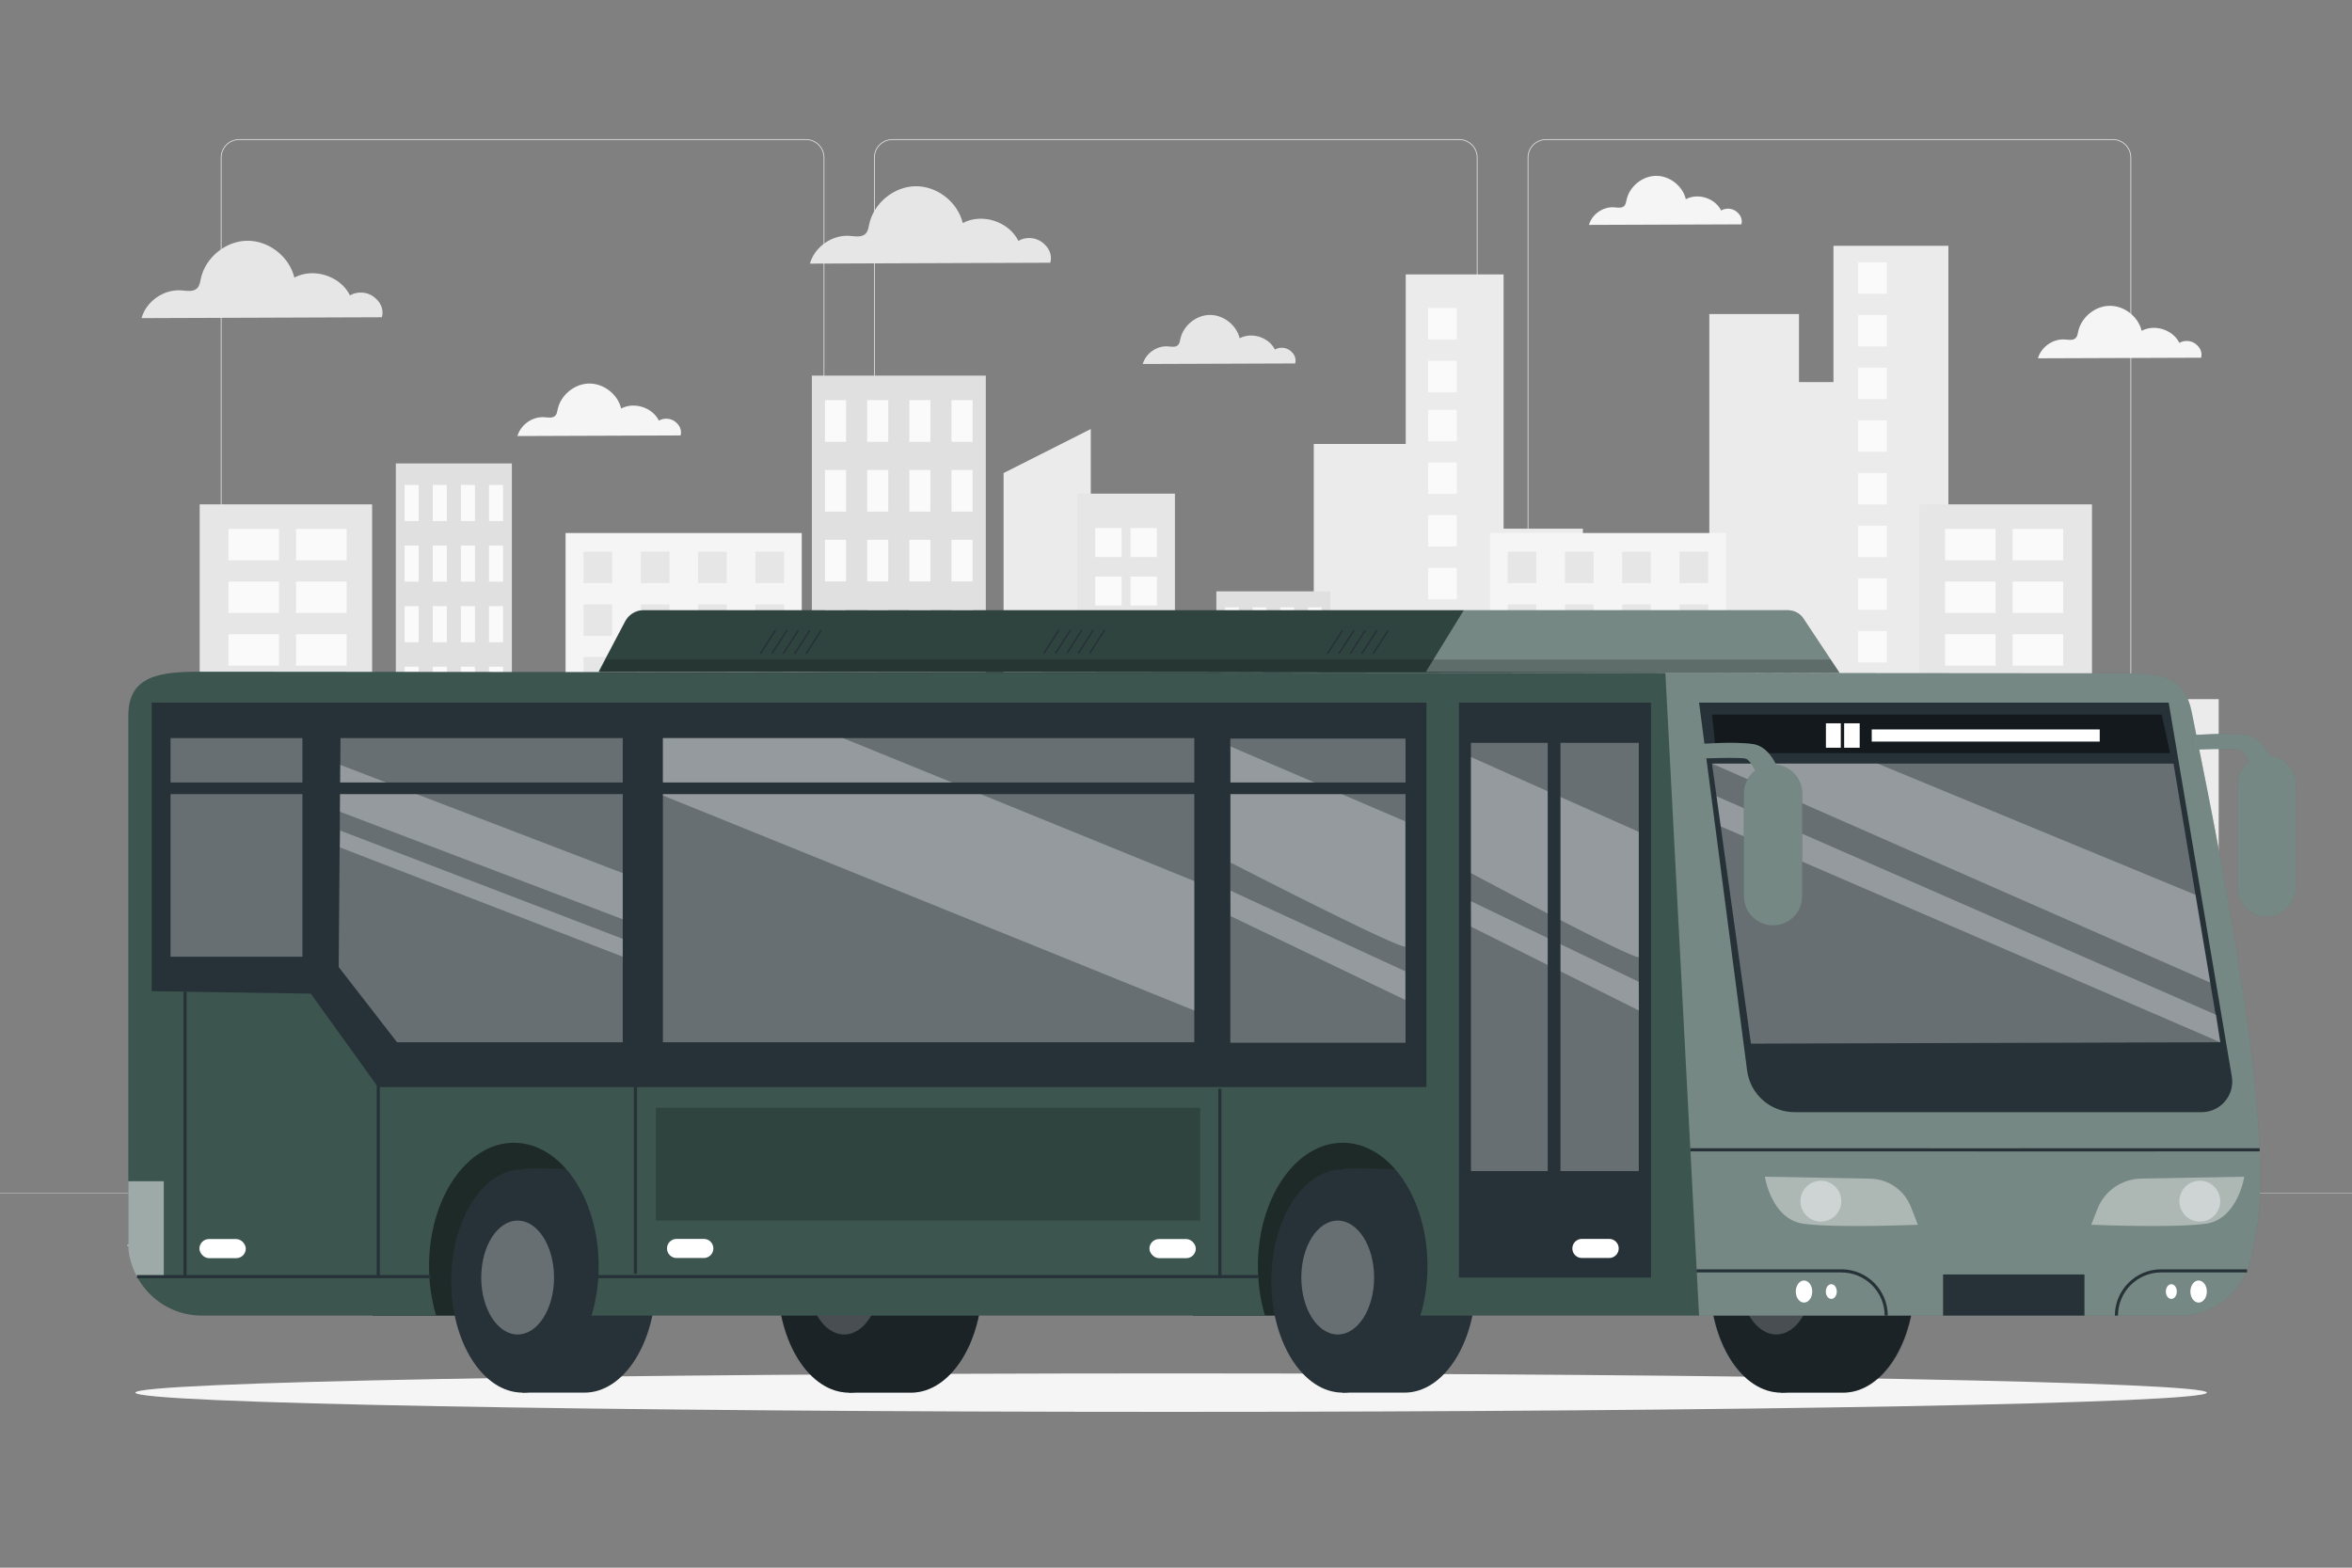 <svg xmlns="http://www.w3.org/2000/svg" viewBox="0 0 750 500"><rect x="0" y="0" width="750" height="500" fill="#808080" stroke="none"/><g id="freepik--background-complete--inject-12"><g><g><g><g><path d="M673.734,319.386h-180.746c-3.232,0-5.862-2.63-5.862-5.862V50.25c0-3.232,2.63-5.862,5.862-5.862h180.746c3.232,0,5.862,2.629,5.862,5.862V313.524c0,3.232-2.63,5.862-5.862,5.862ZM492.988,44.638c-3.095,0-5.612,2.518-5.612,5.612V313.524c0,3.095,2.518,5.612,5.612,5.612h180.746c3.095,0,5.612-2.518,5.612-5.612V50.25c0-3.094-2.518-5.612-5.612-5.612h-180.746Z" style="fill:#e0e0e0;"></path><path d="M465.306,319.386h-180.747c-3.232,0-5.862-2.63-5.862-5.862V50.25c0-3.232,2.629-5.862,5.862-5.862h180.747c3.232,0,5.862,2.629,5.862,5.862V313.524c0,3.232-2.63,5.862-5.862,5.862ZM284.56,44.638c-3.094,0-5.612,2.518-5.612,5.612V313.524c0,3.095,2.518,5.612,5.612,5.612h180.747c3.095,0,5.612-2.518,5.612-5.612V50.25c0-3.094-2.518-5.612-5.612-5.612h-180.747Z" style="fill:#e0e0e0;"></path></g><path d="M257.012,319.386H76.266c-3.232,0-5.862-2.63-5.862-5.862V50.25c0-3.232,2.629-5.862,5.862-5.862h180.746c3.232,0,5.862,2.629,5.862,5.862V313.524c0,3.232-2.63,5.862-5.862,5.862ZM76.266,44.638c-3.094,0-5.612,2.518-5.612,5.612V313.524c0,3.095,2.518,5.612,5.612,5.612h180.746c3.095,0,5.612-2.518,5.612-5.612V50.25c0-3.094-2.518-5.612-5.612-5.612H76.266Z" style="fill:#e0e0e0;"></path></g><rect y="380.455" width="750" height=".12" style="fill:#e0e0e0;"></rect></g><g><rect x="653.626" y="409.831" width="55.729" height=".421" style="fill:#ebebeb;"></rect><rect x="495.044" y="414.397" width="14.627" height=".421" style="fill:#ebebeb;"></rect><rect x="40.645" y="397.034" width="72.674" height=".421" style="fill:#ebebeb;"></rect><rect x="128.299" y="397.034" width="10.655" height=".421" style="fill:#ebebeb;"></rect><rect x="173.586" y="404.138" width="157.613" height=".421" style="fill:#ebebeb;"></rect></g></g><path d="M332.311,77.262c-2.14-1.617-5.261-1.8-7.575-.444-3.071-6.207-11.63-8.946-17.734-5.676-1.593-6.688-8.182-11.829-15.056-11.746-6.875,.083-13.338,5.38-14.769,12.105-.228,1.069-.378,2.239-1.142,3.02-1.242,1.268-3.315,.843-5.084,.705-5.567-.434-11.169,3.474-12.684,8.85l76.669-.279c.671-2.596-.484-4.917-2.624-6.534Z" style="fill:#e6e6e6;"></path><path d="M411.347,111.774c-1.357-1.025-3.336-1.141-4.803-.282-1.948-3.935-7.375-5.672-11.245-3.599-1.01-4.241-5.188-7.5-9.547-7.448-4.359,.052-8.458,3.412-9.365,7.676-.144,.677-.24,1.42-.724,1.915-.787,.804-2.102,.534-3.224,.447-3.53-.275-7.082,2.203-8.042,5.611l48.615-.177c.426-1.646-.307-3.118-1.664-4.143Z" style="fill:#e6e6e6;"></path><path d="M553.632,67.415c-1.357-1.025-3.336-1.141-4.803-.282-1.948-3.936-7.375-5.672-11.245-3.599-1.01-4.241-5.188-7.5-9.547-7.448-4.359,.052-8.458,3.412-9.365,7.676-.144,.677-.24,1.42-.724,1.915-.787,.804-2.102,.534-3.224,.447-3.53-.275-7.082,2.203-8.042,5.611l48.615-.177c.426-1.646-.307-3.118-1.664-4.143Z" style="fill:#f5f5f5;"></path><path d="M119.174,94.65c-2.14-1.617-5.261-1.8-7.575-.444-3.071-6.207-11.63-8.946-17.734-5.676-1.592-6.688-8.182-11.829-15.056-11.746-6.875,.083-13.338,5.38-14.77,12.105-.227,1.069-.378,2.239-1.142,3.02-1.242,1.268-3.315,.843-5.084,.705-5.567-.434-11.169,3.474-12.684,8.85l76.669-.279c.671-2.596-.484-4.917-2.624-6.534Z" style="fill:#e6e6e6;"></path><path d="M215.249,134.449c-1.452-1.097-3.57-1.221-5.141-.301-2.084-4.212-7.892-6.071-12.034-3.851-1.081-4.538-5.552-8.027-10.217-7.971-4.665,.056-9.051,3.651-10.022,8.214-.154,.725-.257,1.52-.775,2.049-.843,.861-2.249,.572-3.45,.478-3.778-.295-7.58,2.358-8.607,6.005l52.028-.189c.456-1.762-.329-3.337-1.78-4.434Z" style="fill:#f5f5f5;"></path><path d="M163.123,222.363c-1.452-1.097-3.57-1.221-5.141-.301-2.084-4.212-7.892-6.071-12.035-3.852-1.081-4.538-5.552-8.027-10.217-7.971-4.665,.056-9.051,3.651-10.023,8.214-.154,.725-.257,1.52-.775,2.049-.843,.861-2.249,.572-3.45,.478-3.778-.295-7.579,2.358-8.607,6.005l52.028-.189c.456-1.762-.329-3.337-1.78-4.434Z" style="fill:#f5f5f5;"></path><path d="M700.101,109.659c-1.452-1.097-3.57-1.221-5.141-.301-2.084-4.212-7.892-6.071-12.034-3.852-1.081-4.538-5.552-8.027-10.217-7.971-4.665,.056-9.051,3.651-10.022,8.214-.154,.725-.257,1.52-.775,2.049-.843,.861-2.249,.572-3.45,.478-3.778-.295-7.579,2.358-8.607,6.005l52.028-.189c.456-1.762-.329-3.337-1.78-4.434Z" style="fill:#f5f5f5;"></path><g id="freepik--freepik--background-complete--inject-481--inject-12"><polygon points="667.089 222.982 666.246 178.765 640.359 178.765 640.359 188.849 621.3 188.849 621.3 78.394 584.652 78.394 584.652 121.868 573.657 121.868 573.657 100.159 545.062 100.159 545.062 206.032 504.741 206.032 504.741 168.626 479.46 168.626 479.46 87.524 448.258 87.524 448.258 141.592 418.933 141.592 418.933 258.07 396.212 258.07 396.212 201.35 372.75 201.35 372.75 164.854 347.828 164.854 347.828 136.833 320.021 150.877 320.021 225.844 290.696 225.844 290.696 210.38 251.522 210.38 251.522 319.037 707.49 319.248 707.49 222.982 667.089 222.982" style="fill:#ebebeb;"></polygon><path d="M374.662,319.095V157.433h-31.156v161.815c9.86-.233,31.156-.153,31.156-.153Z" style="fill:#e6e6e6;"></path><path d="M346.287,319.248v-88.911h-64.119v88.715l64.119,.197Z" style="fill:#fafafa;"></path><path d="M424.193,319.117V188.593h-36.323v130.507l36.323,.017Z" style="fill:#e0e0e0;"></path><rect x="390.628" y="193.707" width="4.403" height="8.697" style="fill:#fafafa;"></rect><rect x="399.433" y="193.707" width="4.403" height="8.697" style="fill:#fafafa;"></rect><rect x="408.239" y="193.707" width="4.403" height="8.697" style="fill:#fafafa;"></rect><rect x="417.045" y="193.707" width="4.403" height="8.697" style="fill:#fafafa;"></rect><rect x="390.628" y="208.295" width="4.403" height="8.697" style="fill:#fafafa;"></rect><rect x="399.433" y="208.295" width="4.403" height="8.697" style="fill:#fafafa;"></rect><rect x="408.239" y="208.295" width="4.403" height="8.697" style="fill:#fafafa;"></rect><rect x="417.045" y="208.295" width="4.403" height="8.697" style="fill:#fafafa;"></rect><rect x="390.628" y="222.871" width="4.403" height="8.697" style="fill:#fafafa;"></rect><rect x="399.433" y="222.871" width="4.403" height="8.697" style="fill:#fafafa;"></rect><rect x="408.239" y="222.871" width="4.403" height="8.697" style="fill:#fafafa;"></rect><rect x="417.045" y="222.871" width="4.403" height="8.697" style="fill:#fafafa;"></rect><rect x="390.628" y="237.447" width="4.403" height="8.697" style="fill:#fafafa;"></rect><rect x="399.433" y="237.447" width="4.403" height="8.697" style="fill:#fafafa;"></rect><rect x="408.239" y="237.447" width="4.403" height="8.697" style="fill:#fafafa;"></rect><rect x="417.045" y="237.447" width="4.403" height="8.697" style="fill:#fafafa;"></rect><rect x="390.628" y="252.024" width="4.403" height="8.697" style="fill:#fafafa;"></rect><rect x="399.433" y="252.024" width="4.403" height="8.697" style="fill:#fafafa;"></rect><rect x="408.239" y="252.024" width="4.403" height="8.697" style="fill:#fafafa;"></rect><rect x="417.045" y="252.024" width="4.403" height="8.697" style="fill:#fafafa;"></rect><rect x="390.628" y="266.6" width="4.403" height="8.697" style="fill:#fafafa;"></rect><rect x="399.433" y="266.6" width="4.403" height="8.697" style="fill:#fafafa;"></rect><rect x="408.239" y="266.6" width="4.403" height="8.697" style="fill:#fafafa;"></rect><rect x="417.045" y="266.6" width="4.403" height="8.697" style="fill:#fafafa;"></rect><rect x="390.628" y="281.177" width="4.403" height="8.697" style="fill:#fafafa;"></rect><rect x="399.433" y="281.177" width="4.403" height="8.697" style="fill:#fafafa;"></rect><rect x="408.239" y="281.177" width="4.403" height="8.697" style="fill:#fafafa;"></rect><rect x="417.045" y="281.177" width="4.403" height="8.697" style="fill:#fafafa;"></rect><rect x="390.628" y="295.764" width="4.403" height="8.697" style="fill:#fafafa;"></rect><rect x="399.433" y="295.764" width="4.403" height="8.697" style="fill:#fafafa;"></rect><rect x="408.239" y="295.764" width="4.403" height="8.697" style="fill:#fafafa;"></rect><rect x="417.045" y="295.764" width="4.403" height="8.697" style="fill:#fafafa;"></rect><path d="M550.415,319.175V170.001h-75.311v149.225s74.734,.022,75.311-.051Z" style="fill:#f5f5f5;"></path><rect x="480.758" y="175.947" width="9.13" height="10.017" style="fill:#e6e6e6;"></rect><rect x="499.029" y="175.947" width="9.13" height="10.017" style="fill:#e6e6e6;"></rect><rect x="517.289" y="175.947" width="9.13" height="10.017" style="fill:#e6e6e6;"></rect><rect x="535.561" y="175.947" width="9.13" height="10.017" style="fill:#e6e6e6;"></rect><rect x="480.758" y="192.753" width="9.13" height="10.017" style="fill:#e6e6e6;"></rect><rect x="499.029" y="192.753" width="9.13" height="10.017" style="fill:#e6e6e6;"></rect><rect x="517.289" y="192.753" width="9.13" height="10.017" style="fill:#e6e6e6;"></rect><rect x="535.561" y="192.753" width="9.13" height="10.017" style="fill:#e6e6e6;"></rect><rect x="480.758" y="209.548" width="9.13" height="10.017" style="fill:#e6e6e6;"></rect><rect x="499.029" y="209.548" width="9.13" height="10.017" style="fill:#e6e6e6;"></rect><rect x="517.289" y="209.548" width="9.13" height="10.017" style="fill:#e6e6e6;"></rect><rect x="535.561" y="209.548" width="9.13" height="10.017" style="fill:#e6e6e6;"></rect><rect x="480.758" y="226.343" width="9.13" height="10.017" style="fill:#e6e6e6;"></rect><rect x="499.029" y="226.343" width="9.13" height="10.017" style="fill:#e6e6e6;"></rect><rect x="517.289" y="226.343" width="9.13" height="10.017" style="fill:#e6e6e6;"></rect><rect x="535.561" y="226.343" width="9.13" height="10.017" style="fill:#e6e6e6;"></rect><rect x="480.758" y="243.149" width="9.13" height="10.017" style="fill:#e6e6e6;"></rect><rect x="499.029" y="243.149" width="9.13" height="10.017" style="fill:#e6e6e6;"></rect><rect x="517.289" y="243.149" width="9.13" height="10.017" style="fill:#e6e6e6;"></rect><rect x="535.561" y="243.149" width="9.13" height="10.017" style="fill:#e6e6e6;"></rect><rect x="480.758" y="259.944" width="9.13" height="10.017" style="fill:#e6e6e6;"></rect><rect x="499.029" y="259.944" width="9.13" height="10.017" style="fill:#e6e6e6;"></rect><rect x="517.289" y="259.944" width="9.13" height="10.017" style="fill:#e6e6e6;"></rect><rect x="535.561" y="259.944" width="9.13" height="10.017" style="fill:#e6e6e6;"></rect><rect x="480.758" y="276.75" width="9.13" height="10.017" style="fill:#e6e6e6;"></rect><rect x="499.029" y="276.75" width="9.13" height="10.017" style="fill:#e6e6e6;"></rect><rect x="517.289" y="276.75" width="9.13" height="10.017" style="fill:#e6e6e6;"></rect><rect x="535.561" y="276.75" width="9.13" height="10.017" style="fill:#e6e6e6;"></rect><rect x="480.758" y="293.545" width="9.13" height="10.017" style="fill:#e6e6e6;"></rect><rect x="499.029" y="293.545" width="9.13" height="10.017" style="fill:#e6e6e6;"></rect><rect x="517.289" y="293.545" width="9.13" height="10.017" style="fill:#e6e6e6;"></rect><rect x="535.561" y="293.545" width="9.13" height="10.017" style="fill:#e6e6e6;"></rect><rect x="349.251" y="168.421" width="8.413" height="9.231" style="fill:#fafafa;"></rect><rect x="349.251" y="183.897" width="8.413" height="9.231" style="fill:#fafafa;"></rect><rect x="349.251" y="199.384" width="8.413" height="9.231" style="fill:#fafafa;"></rect><rect x="349.251" y="214.861" width="8.413" height="9.231" style="fill:#fafafa;"></rect><rect x="349.251" y="230.337" width="8.413" height="9.231" style="fill:#fafafa;"></rect><rect x="349.251" y="245.824" width="8.413" height="9.231" style="fill:#fafafa;"></rect><rect x="349.251" y="261.301" width="8.413" height="9.231" style="fill:#fafafa;"></rect><rect x="349.251" y="276.788" width="8.413" height="9.231" style="fill:#fafafa;"></rect><rect x="360.504" y="168.421" width="8.414" height="9.231" style="fill:#fafafa;"></rect><rect x="360.504" y="183.897" width="8.414" height="9.231" style="fill:#fafafa;"></rect><rect x="360.504" y="199.384" width="8.414" height="9.231" style="fill:#fafafa;"></rect><rect x="360.504" y="214.861" width="8.414" height="9.231" style="fill:#fafafa;"></rect><rect x="360.504" y="230.337" width="8.414" height="9.231" style="fill:#fafafa;"></rect><rect x="360.504" y="245.824" width="8.414" height="9.231" style="fill:#fafafa;"></rect><rect x="360.504" y="261.301" width="8.414" height="9.231" style="fill:#fafafa;"></rect><rect x="360.504" y="276.788" width="8.414" height="9.231" style="fill:#fafafa;"></rect><rect x="455.395" y="98.253" width="9.13" height="10.017" style="fill:#fafafa;"></rect><rect x="455.395" y="115.048" width="9.13" height="10.017" style="fill:#fafafa;"></rect><rect x="455.395" y="130.698" width="9.13" height="10.017" style="fill:#fafafa;"></rect><rect x="455.395" y="147.493" width="9.13" height="10.017" style="fill:#fafafa;"></rect><rect x="455.395" y="164.288" width="9.13" height="10.017" style="fill:#fafafa;"></rect><rect x="455.395" y="181.094" width="9.13" height="10.017" style="fill:#fafafa;"></rect><rect x="455.395" y="197.889" width="9.13" height="10.017" style="fill:#fafafa;"></rect><rect x="455.395" y="214.696" width="9.13" height="10.017" style="fill:#fafafa;"></rect><rect x="592.542" y="83.686" width="9.13" height="10.017" style="fill:#fafafa;"></rect><rect x="592.542" y="100.481" width="9.13" height="10.017" style="fill:#fafafa;"></rect><rect x="592.542" y="117.287" width="9.13" height="10.017" style="fill:#fafafa;"></rect><rect x="592.542" y="134.082" width="9.13" height="10.017" style="fill:#fafafa;"></rect><rect x="592.542" y="150.888" width="9.13" height="10.017" style="fill:#fafafa;"></rect><rect x="592.542" y="167.683" width="9.13" height="10.017" style="fill:#fafafa;"></rect><rect x="592.542" y="184.489" width="9.13" height="10.017" style="fill:#fafafa;"></rect><rect x="592.542" y="201.284" width="9.13" height="10.017" style="fill:#fafafa;"></rect><rect x="612.1" y="160.861" width="54.989" height="158.387" style="fill:#e6e6e6;"></rect><rect x="620.234" y="168.67" width="16.117" height="10.017" style="fill:#fafafa;"></rect><rect x="620.234" y="185.476" width="16.117" height="10.017" style="fill:#fafafa;"></rect><rect x="620.234" y="202.271" width="16.117" height="10.017" style="fill:#fafafa;"></rect><rect x="620.234" y="219.077" width="16.117" height="10.017" style="fill:#fafafa;"></rect><rect x="620.234" y="235.872" width="16.117" height="10.017" style="fill:#fafafa;"></rect><rect x="620.234" y="252.667" width="16.117" height="10.017" style="fill:#fafafa;"></rect><rect x="620.234" y="269.473" width="16.117" height="10.017" style="fill:#fafafa;"></rect><rect x="620.234" y="286.268" width="16.117" height="10.017" style="fill:#fafafa;"></rect><rect x="641.796" y="168.67" width="16.117" height="10.017" style="fill:#fafafa;"></rect><rect x="641.796" y="185.476" width="16.117" height="10.017" style="fill:#fafafa;"></rect><rect x="641.796" y="202.271" width="16.117" height="10.017" style="fill:#fafafa;"></rect><rect x="641.796" y="219.077" width="16.117" height="10.017" style="fill:#fafafa;"></rect><rect x="641.796" y="235.872" width="16.117" height="10.017" style="fill:#fafafa;"></rect><rect x="641.796" y="252.667" width="16.117" height="10.017" style="fill:#fafafa;"></rect><rect x="641.796" y="269.473" width="16.117" height="10.017" style="fill:#fafafa;"></rect><rect x="641.796" y="286.268" width="16.117" height="10.017" style="fill:#fafafa;"></rect><path d="M582.115,319.19v-109.642h-23.984v109.631l23.984,.011Z" style="fill:#e0e0e0;"></path><rect x="559.95" y="213.986" width="2.908" height="7.466" style="fill:#fafafa;"></rect><rect x="565.766" y="213.986" width="2.908" height="7.466" style="fill:#fafafa;"></rect><rect x="571.571" y="213.986" width="2.908" height="7.466" style="fill:#fafafa;"></rect><rect x="577.388" y="213.986" width="2.908" height="7.466" style="fill:#fafafa;"></rect><rect x="559.95" y="226.51" width="2.908" height="7.466" style="fill:#fafafa;"></rect><rect x="565.766" y="226.51" width="2.908" height="7.466" style="fill:#fafafa;"></rect><rect x="571.571" y="226.51" width="2.908" height="7.466" style="fill:#fafafa;"></rect><rect x="577.388" y="226.51" width="2.908" height="7.466" style="fill:#fafafa;"></rect><rect x="559.95" y="239.034" width="2.908" height="7.466" style="fill:#fafafa;"></rect><rect x="565.766" y="239.034" width="2.908" height="7.466" style="fill:#fafafa;"></rect><rect x="571.571" y="239.034" width="2.908" height="7.466" style="fill:#fafafa;"></rect><rect x="577.388" y="239.034" width="2.908" height="7.466" style="fill:#fafafa;"></rect><rect x="559.95" y="251.558" width="2.908" height="7.466" style="fill:#fafafa;"></rect><rect x="565.766" y="251.558" width="2.908" height="7.466" style="fill:#fafafa;"></rect><rect x="571.571" y="251.558" width="2.908" height="7.466" style="fill:#fafafa;"></rect><rect x="577.388" y="251.558" width="2.908" height="7.466" style="fill:#fafafa;"></rect><rect x="559.95" y="264.093" width="2.908" height="7.466" style="fill:#fafafa;"></rect><rect x="565.766" y="264.093" width="2.908" height="7.466" style="fill:#fafafa;"></rect><rect x="571.571" y="264.093" width="2.908" height="7.466" style="fill:#fafafa;"></rect><rect x="577.388" y="264.093" width="2.908" height="7.466" style="fill:#fafafa;"></rect><rect x="559.95" y="276.617" width="2.908" height="7.466" style="fill:#fafafa;"></rect><rect x="565.766" y="276.617" width="2.908" height="7.466" style="fill:#fafafa;"></rect><rect x="571.571" y="276.617" width="2.908" height="7.466" style="fill:#fafafa;"></rect><rect x="577.388" y="276.617" width="2.908" height="7.466" style="fill:#fafafa;"></rect><rect x="559.95" y="289.142" width="2.908" height="7.466" style="fill:#fafafa;"></rect><rect x="565.766" y="289.142" width="2.908" height="7.466" style="fill:#fafafa;"></rect><rect x="571.571" y="289.142" width="2.908" height="7.466" style="fill:#fafafa;"></rect><rect x="577.388" y="289.142" width="2.908" height="7.466" style="fill:#fafafa;"></rect><rect x="559.95" y="301.665" width="2.908" height="7.466" style="fill:#fafafa;"></rect><rect x="565.766" y="301.665" width="2.908" height="7.466" style="fill:#fafafa;"></rect><rect x="571.571" y="301.665" width="2.908" height="7.466" style="fill:#fafafa;"></rect><rect x="577.388" y="301.665" width="2.908" height="7.466" style="fill:#fafafa;"></rect><rect x="287.023" y="234.053" width="7.774" height="6.268" style="fill:#e6e6e6;"></rect><rect x="302.572" y="234.053" width="7.774" height="6.268" style="fill:#e6e6e6;"></rect><rect x="318.109" y="234.053" width="7.774" height="6.268" style="fill:#e6e6e6;"></rect><rect x="333.658" y="234.053" width="7.774" height="6.268" style="fill:#e6e6e6;"></rect><rect x="287.023" y="244.558" width="7.774" height="6.268" style="fill:#e6e6e6;"></rect><rect x="302.572" y="244.558" width="7.774" height="6.268" style="fill:#e6e6e6;"></rect><rect x="318.109" y="244.558" width="7.774" height="6.268" style="fill:#e6e6e6;"></rect><rect x="333.658" y="244.558" width="7.774" height="6.268" style="fill:#e6e6e6;"></rect><rect x="287.023" y="255.063" width="7.774" height="6.268" style="fill:#e6e6e6;"></rect><rect x="302.572" y="255.063" width="7.774" height="6.268" style="fill:#e6e6e6;"></rect><rect x="318.109" y="255.063" width="7.774" height="6.268" style="fill:#e6e6e6;"></rect><rect x="333.658" y="255.063" width="7.774" height="6.268" style="fill:#e6e6e6;"></rect><rect x="287.023" y="265.568" width="7.774" height="6.268" style="fill:#e6e6e6;"></rect><rect x="302.572" y="265.568" width="7.774" height="6.268" style="fill:#e6e6e6;"></rect><rect x="318.109" y="265.568" width="7.774" height="6.268" style="fill:#e6e6e6;"></rect><rect x="333.658" y="265.568" width="7.774" height="6.268" style="fill:#e6e6e6;"></rect><rect x="287.023" y="276.063" width="7.774" height="6.268" style="fill:#e6e6e6;"></rect><rect x="302.572" y="276.063" width="7.774" height="6.268" style="fill:#e6e6e6;"></rect><rect x="318.109" y="276.063" width="7.774" height="6.268" style="fill:#e6e6e6;"></rect><rect x="333.658" y="276.063" width="7.774" height="6.268" style="fill:#e6e6e6;"></rect><rect x="287.023" y="286.568" width="7.774" height="6.268" style="fill:#e6e6e6;"></rect><rect x="302.572" y="286.568" width="7.774" height="6.268" style="fill:#e6e6e6;"></rect><rect x="318.109" y="286.568" width="7.774" height="6.268" style="fill:#e6e6e6;"></rect><rect x="333.658" y="286.568" width="7.774" height="6.268" style="fill:#e6e6e6;"></rect><rect x="287.023" y="297.073" width="7.774" height="6.268" style="fill:#e6e6e6;"></rect><rect x="302.572" y="297.073" width="7.774" height="6.268" style="fill:#e6e6e6;"></rect><rect x="318.109" y="297.073" width="7.774" height="6.268" style="fill:#e6e6e6;"></rect><rect x="333.658" y="297.073" width="7.774" height="6.268" style="fill:#e6e6e6;"></rect></g><g id="freepik--freepik--background-complete--inject-481-2--inject-12"><g><path d="M258.882,319.146V119.807h55.474v199.313l-55.474,.026Z" style="fill:#e0e0e0;"></path><rect x="303.42" y="127.617" width="6.724" height="13.282" style="fill:#fafafa;"></rect><rect x="289.971" y="127.617" width="6.724" height="13.282" style="fill:#fafafa;"></rect><rect x="276.523" y="127.617" width="6.724" height="13.282" style="fill:#fafafa;"></rect><rect x="263.075" y="127.617" width="6.724" height="13.282" style="fill:#fafafa;"></rect><rect x="303.42" y="149.895" width="6.724" height="13.282" style="fill:#fafafa;"></rect><rect x="289.971" y="149.895" width="6.724" height="13.282" style="fill:#fafafa;"></rect><rect x="276.523" y="149.895" width="6.724" height="13.282" style="fill:#fafafa;"></rect><rect x="263.075" y="149.895" width="6.724" height="13.282" style="fill:#fafafa;"></rect><rect x="303.42" y="172.157" width="6.724" height="13.282" style="fill:#fafafa;"></rect><rect x="289.971" y="172.157" width="6.724" height="13.282" style="fill:#fafafa;"></rect><rect x="276.523" y="172.157" width="6.724" height="13.282" style="fill:#fafafa;"></rect><rect x="263.075" y="172.157" width="6.724" height="13.282" style="fill:#fafafa;"></rect><rect x="303.42" y="194.418" width="6.724" height="13.282" style="fill:#fafafa;"></rect><rect x="289.971" y="194.418" width="6.724" height="13.282" style="fill:#fafafa;"></rect><rect x="276.523" y="194.418" width="6.724" height="13.282" style="fill:#fafafa;"></rect><rect x="263.075" y="194.418" width="6.724" height="13.282" style="fill:#fafafa;"></rect><rect x="303.42" y="216.679" width="6.724" height="13.282" style="fill:#fafafa;"></rect><rect x="289.971" y="216.679" width="6.724" height="13.282" style="fill:#fafafa;"></rect><rect x="276.523" y="216.679" width="6.724" height="13.282" style="fill:#fafafa;"></rect><rect x="263.075" y="216.679" width="6.724" height="13.282" style="fill:#fafafa;"></rect><rect x="303.42" y="238.94" width="6.724" height="13.282" style="fill:#fafafa;"></rect><rect x="289.971" y="238.94" width="6.724" height="13.282" style="fill:#fafafa;"></rect><rect x="276.523" y="238.94" width="6.724" height="13.282" style="fill:#fafafa;"></rect><rect x="263.075" y="238.94" width="6.724" height="13.282" style="fill:#fafafa;"></rect><rect x="303.42" y="261.202" width="6.724" height="13.282" style="fill:#fafafa;"></rect><rect x="289.971" y="261.202" width="6.724" height="13.282" style="fill:#fafafa;"></rect><rect x="276.523" y="261.202" width="6.724" height="13.282" style="fill:#fafafa;"></rect><rect x="263.075" y="261.202" width="6.724" height="13.282" style="fill:#fafafa;"></rect><rect x="303.42" y="283.48" width="6.724" height="13.282" style="fill:#fafafa;"></rect><rect x="289.971" y="283.48" width="6.724" height="13.282" style="fill:#fafafa;"></rect><rect x="276.523" y="283.48" width="6.724" height="13.282" style="fill:#fafafa;"></rect><rect x="263.075" y="283.48" width="6.724" height="13.282" style="fill:#fafafa;"></rect></g><g><path d="M180.35,319.175V170.001h75.311v149.225s-74.734,.022-75.311-.051Z" style="fill:#f5f5f5;"></path><rect x="240.877" y="175.947" width="9.13" height="10.017" style="fill:#e6e6e6;"></rect><rect x="222.605" y="175.947" width="9.13" height="10.017" style="fill:#e6e6e6;"></rect><rect x="204.345" y="175.947" width="9.13" height="10.017" style="fill:#e6e6e6;"></rect><rect x="186.073" y="175.947" width="9.13" height="10.017" style="fill:#e6e6e6;"></rect><rect x="240.877" y="192.753" width="9.13" height="10.017" style="fill:#e6e6e6;"></rect><rect x="222.605" y="192.753" width="9.13" height="10.017" style="fill:#e6e6e6;"></rect><rect x="204.345" y="192.753" width="9.13" height="10.017" style="fill:#e6e6e6;"></rect><rect x="186.073" y="192.753" width="9.13" height="10.017" style="fill:#e6e6e6;"></rect><rect x="240.877" y="209.548" width="9.13" height="10.017" style="fill:#e6e6e6;"></rect><rect x="222.605" y="209.548" width="9.13" height="10.017" style="fill:#e6e6e6;"></rect><rect x="204.345" y="209.548" width="9.13" height="10.017" style="fill:#e6e6e6;"></rect><rect x="186.073" y="209.548" width="9.13" height="10.017" style="fill:#e6e6e6;"></rect><rect x="240.877" y="226.343" width="9.13" height="10.017" style="fill:#e6e6e6;"></rect><rect x="222.605" y="226.343" width="9.13" height="10.017" style="fill:#e6e6e6;"></rect><rect x="204.345" y="226.343" width="9.13" height="10.017" style="fill:#e6e6e6;"></rect><rect x="186.073" y="226.343" width="9.13" height="10.017" style="fill:#e6e6e6;"></rect><rect x="240.877" y="243.149" width="9.13" height="10.017" style="fill:#e6e6e6;"></rect><rect x="222.605" y="243.149" width="9.13" height="10.017" style="fill:#e6e6e6;"></rect><rect x="204.345" y="243.149" width="9.13" height="10.017" style="fill:#e6e6e6;"></rect><rect x="186.073" y="243.149" width="9.13" height="10.017" style="fill:#e6e6e6;"></rect><rect x="240.877" y="259.944" width="9.13" height="10.017" style="fill:#e6e6e6;"></rect><rect x="222.605" y="259.944" width="9.13" height="10.017" style="fill:#e6e6e6;"></rect><rect x="204.345" y="259.944" width="9.13" height="10.017" style="fill:#e6e6e6;"></rect><rect x="186.073" y="259.944" width="9.13" height="10.017" style="fill:#e6e6e6;"></rect><rect x="240.877" y="276.75" width="9.13" height="10.017" style="fill:#e6e6e6;"></rect><rect x="222.605" y="276.75" width="9.13" height="10.017" style="fill:#e6e6e6;"></rect><rect x="204.345" y="276.75" width="9.13" height="10.017" style="fill:#e6e6e6;"></rect><rect x="186.073" y="276.75" width="9.13" height="10.017" style="fill:#e6e6e6;"></rect><rect x="240.877" y="293.545" width="9.13" height="10.017" style="fill:#e6e6e6;"></rect><rect x="222.605" y="293.545" width="9.13" height="10.017" style="fill:#e6e6e6;"></rect><rect x="204.345" y="293.545" width="9.13" height="10.017" style="fill:#e6e6e6;"></rect><rect x="186.073" y="293.545" width="9.13" height="10.017" style="fill:#e6e6e6;"></rect></g><g><rect x="63.675" y="160.861" width="54.989" height="158.387" style="fill:#e6e6e6;"></rect><rect x="94.414" y="168.67" width="16.117" height="10.017" style="fill:#fafafa;"></rect><rect x="94.414" y="185.476" width="16.117" height="10.017" style="fill:#fafafa;"></rect><rect x="94.414" y="202.271" width="16.117" height="10.017" style="fill:#fafafa;"></rect><rect x="94.414" y="219.077" width="16.117" height="10.017" style="fill:#fafafa;"></rect><rect x="94.414" y="235.872" width="16.117" height="10.017" style="fill:#fafafa;"></rect><rect x="94.414" y="252.667" width="16.117" height="10.017" style="fill:#fafafa;"></rect><rect x="94.414" y="269.473" width="16.117" height="10.017" style="fill:#fafafa;"></rect><rect x="94.414" y="286.268" width="16.117" height="10.017" style="fill:#fafafa;"></rect><rect x="72.852" y="168.67" width="16.117" height="10.017" style="fill:#fafafa;"></rect><rect x="72.852" y="185.476" width="16.117" height="10.017" style="fill:#fafafa;"></rect><rect x="72.852" y="202.271" width="16.117" height="10.017" style="fill:#fafafa;"></rect><rect x="72.852" y="219.077" width="16.117" height="10.017" style="fill:#fafafa;"></rect><rect x="72.852" y="235.872" width="16.117" height="10.017" style="fill:#fafafa;"></rect><rect x="72.852" y="252.667" width="16.117" height="10.017" style="fill:#fafafa;"></rect><rect x="72.852" y="269.473" width="16.117" height="10.017" style="fill:#fafafa;"></rect><rect x="72.852" y="286.268" width="16.117" height="10.017" style="fill:#fafafa;"></rect></g><g><path d="M126.217,317.018V147.81h37.013v169.19l-37.013,.017Z" style="fill:#e0e0e0;"></path><rect x="155.935" y="154.658" width="4.488" height="11.521" style="fill:#fafafa;"></rect><rect x="146.959" y="154.658" width="4.488" height="11.521" style="fill:#fafafa;"></rect><rect x="138" y="154.658" width="4.488" height="11.521" style="fill:#fafafa;"></rect><rect x="129.024" y="154.658" width="4.488" height="11.521" style="fill:#fafafa;"></rect><rect x="155.935" y="173.986" width="4.488" height="11.522" style="fill:#fafafa;"></rect><rect x="146.959" y="173.986" width="4.488" height="11.522" style="fill:#fafafa;"></rect><rect x="138" y="173.986" width="4.488" height="11.522" style="fill:#fafafa;"></rect><rect x="129.024" y="173.986" width="4.488" height="11.522" style="fill:#fafafa;"></rect><rect x="155.935" y="193.315" width="4.488" height="11.522" style="fill:#fafafa;"></rect><rect x="146.959" y="193.315" width="4.488" height="11.522" style="fill:#fafafa;"></rect><rect x="138" y="193.315" width="4.488" height="11.522" style="fill:#fafafa;"></rect><rect x="129.024" y="193.315" width="4.488" height="11.522" style="fill:#fafafa;"></rect><rect x="155.935" y="212.643" width="4.488" height="11.521" style="fill:#fafafa;"></rect><rect x="146.959" y="212.643" width="4.488" height="11.521" style="fill:#fafafa;"></rect><rect x="138" y="212.643" width="4.488" height="11.521" style="fill:#fafafa;"></rect><rect x="129.024" y="212.643" width="4.488" height="11.521" style="fill:#fafafa;"></rect><rect x="155.935" y="231.988" width="4.488" height="11.522" style="fill:#fafafa;"></rect><rect x="146.959" y="231.988" width="4.488" height="11.522" style="fill:#fafafa;"></rect><rect x="138" y="231.988" width="4.488" height="11.522" style="fill:#fafafa;"></rect><rect x="129.024" y="231.988" width="4.488" height="11.522" style="fill:#fafafa;"></rect><rect x="155.935" y="251.316" width="4.488" height="11.521" style="fill:#fafafa;"></rect><rect x="146.959" y="251.316" width="4.488" height="11.521" style="fill:#fafafa;"></rect><rect x="138" y="251.316" width="4.488" height="11.521" style="fill:#fafafa;"></rect><rect x="129.024" y="251.316" width="4.488" height="11.521" style="fill:#fafafa;"></rect><rect x="155.935" y="270.645" width="4.488" height="11.522" style="fill:#fafafa;"></rect><rect x="146.959" y="270.645" width="4.488" height="11.522" style="fill:#fafafa;"></rect><rect x="138" y="270.645" width="4.488" height="11.522" style="fill:#fafafa;"></rect><rect x="129.024" y="270.645" width="4.488" height="11.522" style="fill:#fafafa;"></rect><rect x="155.935" y="289.973" width="4.488" height="11.522" style="fill:#fafafa;"></rect><rect x="146.959" y="289.973" width="4.488" height="11.522" style="fill:#fafafa;"></rect><rect x="138" y="289.973" width="4.488" height="11.522" style="fill:#fafafa;"></rect><rect x="129.024" y="289.973" width="4.488" height="11.522" style="fill:#fafafa;"></rect></g></g></g><g id="freepik--Shadow--inject-12"><path d="M703.711,444.168c0,3.387-147.866,6.132-330.268,6.132s-330.268-2.745-330.268-6.132,147.866-6.132,330.268-6.132,330.268,2.745,330.268,6.132Z" style="fill:#f5f5f5;"></path></g><g id="freepik--Bus--inject-12"><g><g><rect x="380.424" y="356.205" width="79.661" height="63.397" transform="translate(840.509 775.807) rotate(180)" style="fill:#3C554F;"></rect><rect x="380.424" y="356.205" width="79.661" height="63.397" transform="translate(840.509 775.807) rotate(180)" style="opacity:.5;"></rect></g><g><ellipse cx="428.15" cy="408.549" rx="22.766" ry="35.619" style="fill:#263238;"></ellipse><path d="M425.113,408.549c0,12.295-3.019,29.218,3.037,35.619h19.729c12.573,0,22.766-15.947,22.766-35.619s-10.193-35.619-22.766-35.619c-5.408,0-19.09-.646-19.729,0-5.858,5.923-3.037,24.408-3.037,35.619Z" style="fill:#263238;"></path><ellipse cx="426.567" cy="407.459" rx="11.609" ry="18.162" style="fill:#fff; opacity:.3;"></ellipse></g><g><rect x="118.919" y="356.205" width="79.661" height="63.397" transform="translate(317.498 775.807) rotate(180)" style="fill:#3C554F;"></rect><rect x="118.919" y="356.205" width="79.661" height="63.397" transform="translate(317.498 775.807) rotate(180)" style="opacity:.5;"></rect></g><g><ellipse cx="166.644" cy="408.549" rx="22.766" ry="35.619" style="fill:#263238;"></ellipse><path d="M163.607,408.549c0,12.295-3.019,29.218,3.037,35.619h19.729c12.573,0,22.766-15.947,22.766-35.619s-10.193-35.619-22.766-35.619c-5.408,0-19.09-.646-19.729,0-5.858,5.923-3.037,24.408-3.037,35.619Z" style="fill:#263238;"></path><ellipse cx="165.061" cy="407.459" rx="11.608" ry="18.162" style="fill:#fff; opacity:.3;"></ellipse></g><g><ellipse cx="270.772" cy="408.549" rx="22.766" ry="35.619" style="fill:#263238;"></ellipse><path d="M267.735,408.549c0,12.295-3.019,29.218,3.037,35.619h19.729c12.573,0,22.766-15.947,22.766-35.619s-10.193-35.619-22.766-35.619c-5.408,0-19.09-.646-19.729,0-5.858,5.923-3.037,24.408-3.037,35.619Z" style="fill:#263238;"></path><ellipse cx="269.188" cy="407.459" rx="11.608" ry="18.162" style="fill:#fff; opacity:.3;"></ellipse></g><path d="M290.501,372.93c-5.408,0-19.09-.646-19.729,0-12.573,0-22.766,15.947-22.766,35.619s10.193,35.619,22.766,35.619h19.729c12.573,0,22.766-15.947,22.766-35.619s-10.193-35.619-22.766-35.619Z" style="opacity:.3;"></path><g><ellipse cx="567.987" cy="408.549" rx="22.766" ry="35.619" style="fill:#263238;"></ellipse><path d="M564.95,408.549c0,12.295-3.019,29.218,3.037,35.619h19.729c12.573,0,22.766-15.947,22.766-35.619s-10.193-35.619-22.766-35.619c-5.408,0-19.09-.646-19.729,0-5.858,5.923-3.037,24.408-3.037,35.619Z" style="fill:#263238;"></path><ellipse cx="566.403" cy="407.459" rx="11.609" ry="18.162" style="fill:#fff; opacity:.3;"></ellipse></g><path d="M587.876,372.93c-5.408,0-19.09-.646-19.729,0-12.573,0-22.766,15.947-22.766,35.619s10.193,35.619,22.766,35.619h19.729c12.573,0,22.766-15.947,22.766-35.619s-10.193-35.619-22.766-35.619Z" style="opacity:.3;"></path><path d="M64.371,214.23l613.942,.528c11.152,.01,18.364,1.302,20.561,12.285,7.543,37.712,26.244,126.646,20.934,163.986l-1.485,7.272c-1.145,12.078-11.244,21.301-23.322,21.301h-242.081c1.455-4.831,2.267-10.165,2.267-15.778,0-21.734-12.105-39.353-27.037-39.353s-27.037,17.619-27.037,39.353c0,5.613,.813,10.946,2.267,15.778H188.624c1.455-4.831,2.267-10.165,2.267-15.778,0-21.734-12.105-39.353-27.037-39.353s-27.037,17.619-27.037,39.353c0,5.613,.813,10.946,2.267,15.778H64.351c-12.939,0-23.427-10.536-23.427-23.532V228.209c0-13.004,10.501-13.99,23.448-13.979Z" style="fill:#3C554F;"></path><path d="M40.923,376.747h11.305v30.424h-8.538s-2.767-4.597-2.767-10.268v-20.157Z" style="fill:#fff; opacity:.5;"></path><path d="M586.637,214.679l-11.519-17.351c-1.125-1.694-3.022-2.712-5.056-2.712H205.189c-2.42,0-4.641,1.338-5.771,3.478l-8.527,16.136,395.745,.45Z" style="fill:#3C554F;"></path><rect x="366.529" y="395.186" width="14.787" height="6.096" rx="3.048" ry="3.048" transform="translate(747.845 796.468) rotate(180)" style="fill:#fff;"></rect><path d="M215.739,401.229h8.692c1.683,0,3.048-1.365,3.048-3.048h0c0-1.683-1.365-3.048-3.048-3.048h-8.692c-1.683,0-3.048,1.365-3.048,3.048h0c0,1.683,1.365,3.048,3.048,3.048Z" style="fill:#fff;"></path><rect x="63.592" y="395.186" width="14.787" height="6.096" rx="3.048" ry="3.048" transform="translate(141.971 796.468) rotate(180)" style="fill:#fff;"></rect><rect x="189.41" y="406.671" width="211.809" height="1" style="fill:#263238;"></rect><rect x="43.69" y="406.671" width="93.818" height="1" style="fill:#263238;"></rect><rect x="120.122" y="344.454" width="1" height="63.005" style="fill:#263238;"></rect><rect x="58.503" y="316.294" width="1" height="90.877" style="fill:#263238;"></rect><rect x="202.124" y="345.973" width="1" height="60.27" style="fill:#263238;"></rect><rect x="388.489" y="347.255" width="1" height="59.916" style="fill:#263238;"></rect><rect x="209.139" y="353.329" width="173.566" height="35.967" transform="translate(591.845 742.626) rotate(180)" style="opacity:.2;"></rect><path d="M466.764,194.617h103.482c2.033,0,3.996,1.393,5.12,3.087l11.27,16.976-131.956-.428,12.083-19.634Z" style="fill:#fff; opacity:.3;"></path><g><rect x="465.229" y="224.093" width="61.228" height="183.365" transform="translate(991.686 631.552) rotate(180)" style="fill:#263238;"></rect><rect x="469.049" y="236.921" width="53.529" height="136.585" transform="translate(991.627 610.428) rotate(180)" style="fill:#fff; opacity:.3;"></rect><path d="M469.049,241.447l53.529,23.878v39.888c-1.247,1.246-53.529-26.745-53.529-26.745v-37.021Z" style="fill:#fff; opacity:.3;"></path><polygon points="469.049 287.428 522.583 313.137 522.608 322.295 469.078 295.55 469.049 287.428" style="fill:#fff; opacity:.3;"></polygon><path d="M504.432,401.229h8.692c1.683,0,3.048-1.365,3.048-3.048h0c0-1.683-1.365-3.048-3.048-3.048h-8.692c-1.683,0-3.048,1.365-3.048,3.048h0c0,1.683,1.365,3.048,3.048,3.048Z" style="fill:#fff;"></path><rect x="493.534" y="235.407" width="4.065" height="139.614" transform="translate(991.134 610.428) rotate(180)" style="fill:#263238;"></rect></g><path d="M466.764,194.617l-12.083,19.634H190.891l8.272-15.868c1.207-2.315,3.6-3.768,6.21-3.771" style="opacity:.2;"></path><polygon points="586.637 214.679 191.081 214.635 193.23 210.363 583.748 210.363 586.637 214.679" style="opacity:.2;"></polygon><g><rect x="435.833" y="204.493" width="8.902" height=".5" transform="translate(29.728 463.998) rotate(-57.211)" style="fill:#263238;"></rect><rect x="432.19" y="204.493" width="8.902" height=".5" transform="translate(28.058 460.935) rotate(-57.211)" style="fill:#263238;"></rect><rect x="428.547" y="204.493" width="8.902" height=".5" transform="translate(26.388 457.873) rotate(-57.211)" style="fill:#263238;"></rect><rect x="424.904" y="204.493" width="8.902" height=".5" transform="translate(24.718 454.811) rotate(-57.211)" style="fill:#263238;"></rect><rect x="421.262" y="204.493" width="8.902" height=".5" transform="translate(23.048 451.749) rotate(-57.211)" style="fill:#263238;"></rect></g><g><rect x="345.414" y="204.398" width="8.902" height=".5" transform="translate(-11.451 388.325) rotate(-57.271)" style="fill:#263238;"></rect><rect x="341.772" y="204.398" width="8.902" height=".5" transform="translate(-13.124 385.261) rotate(-57.271)" style="fill:#263238;"></rect><rect x="338.129" y="204.398" width="8.902" height=".5" transform="translate(-14.797 382.196) rotate(-57.271)" style="fill:#263238;"></rect><rect x="334.487" y="204.398" width="8.902" height=".5" transform="translate(-16.471 379.132) rotate(-57.271)" style="fill:#263238;"></rect><rect x="330.844" y="204.398" width="8.902" height=".5" transform="translate(-18.144 376.068) rotate(-57.271)" style="fill:#263238;"></rect></g><g><rect x="254.997" y="204.493" width="8.902" height=".5" transform="translate(-53.063 312.305) rotate(-57.271)" style="fill:#263238;"></rect><rect x="251.354" y="204.493" width="8.902" height=".5" transform="translate(-54.737 309.241) rotate(-57.271)" style="fill:#263238;"></rect><rect x="247.711" y="204.493" width="8.902" height=".5" transform="translate(-56.41 306.176) rotate(-57.271)" style="fill:#263238;"></rect><rect x="244.069" y="204.493" width="8.902" height=".5" transform="translate(-58.083 303.112) rotate(-57.271)" style="fill:#263238;"></rect><rect x="240.426" y="204.493" width="8.902" height=".5" transform="translate(-59.756 300.048) rotate(-57.271)" style="fill:#263238;"></rect></g><g><polygon points="454.867 346.704 120.537 346.704 99.113 316.916 48.373 316.129 48.373 224.093 454.867 224.093 454.867 346.704" style="fill:#263238;"></polygon><rect x="392.316" y="235.564" width="55.876" height="97.014" transform="translate(840.509 568.142) rotate(180)" style="fill:#fff; opacity:.3;"></rect><path d="M392.405,238.09l55.7,23.878v39.888c-1.297,1.247-55.7-26.745-55.7-26.745v-37.021Z" style="fill:#fff; opacity:.3;"></path><polygon points="392.389 284.071 448.094 309.78 448.12 318.938 392.42 292.193 392.389 284.071" style="fill:#fff; opacity:.3;"></polygon><polygon points="126.616 332.42 198.579 332.42 198.579 235.407 108.576 235.407 108 308.428 126.616 332.42" style="fill:#fff; opacity:.3;"></polygon><rect x="211.384" y="235.407" width="169.449" height="97.014" transform="translate(592.217 567.827) rotate(180)" style="fill:#fff; opacity:.3;"></rect><rect x="54.385" y="235.407" width="42.051" height="69.728" transform="translate(150.82 540.542) rotate(180)" style="fill:#fff; opacity:.3;"></rect><polygon points="380.833 281.016 268.821 235.407 211.384 235.407 211.384 253.715 380.833 322.295 380.833 281.016" style="fill:#fff; opacity:.3;"></polygon><polyline points="198.579 293.193 108.391 258.887 108.509 243.949 198.579 278.468 198.579 289.404" style="fill:#fff; opacity:.3;"></polyline><polygon points="108.509 264.909 198.579 299.428 198.579 305.135 108.391 270.271 108.509 264.909" style="fill:#fff; opacity:.3;"></polygon><rect x="51.584" y="249.564" width="398.688" height="3.716" transform="translate(501.856 502.845) rotate(180)" style="fill:#263238;"></rect></g><g><path d="M698.874,227.043c7.543,37.712,26.244,126.646,20.934,163.986l-1.485,7.272c-1.145,12.078-11.244,21.301-23.322,21.301h-153.208l-10.743-204.967,147.264,.123c11.152,.01,18.364,1.302,20.561,12.285Z" style="fill:#fff; opacity:.3;"></path><path d="M715.648,375.301s-2.053,13.582-12.318,15.003c-10.265,1.421-36.481,.316-36.481,.316l1.974-5.044c2.246-5.74,7.732-9.559,13.895-9.672l32.93-.603Z" style="fill:#fff; opacity:.4;"></path><path d="M562.774,375.301s2.053,13.582,12.318,15.003c10.265,1.421,36.481,.316,36.481,.316l-2.216-5.663c-2.099-5.365-7.227-8.934-12.988-9.04l-33.595-.615Z" style="fill:#fff; opacity:.4;"></path><rect x="619.604" y="406.476" width="45.085" height="13.126" transform="translate(1284.293 826.078) rotate(180)" style="fill:#263238;"></rect><path d="M698.465,411.928c0,1.945,1.174,3.521,2.623,3.521,1.449,0,2.623-1.577,2.623-3.521s-1.174-3.521-2.623-3.521c-1.449,0-2.623,1.577-2.623,3.521Z" style="fill:#fff;"></path><path d="M690.637,411.928c0,1.297,.783,2.348,1.749,2.348,.966,0,1.749-1.051,1.749-2.348s-.783-2.348-1.749-2.348c-.966,0-1.749,1.051-1.749,2.348Z" style="fill:#fff;"></path><path d="M675.379,419.603h-1c0-8.146,6.627-14.773,14.772-14.773h27.385v1h-27.385c-7.594,0-13.772,6.179-13.772,13.773Z" style="fill:#263238;"></path><path d="M577.883,411.928c0,1.945-1.174,3.521-2.623,3.521s-2.623-1.577-2.623-3.521,1.174-3.521,2.623-3.521,2.623,1.577,2.623,3.521Z" style="fill:#fff;"></path><ellipse cx="583.962" cy="411.928" rx="1.749" ry="2.348" style="fill:#fff;"></ellipse><path d="M601.97,419.603h-1c0-7.595-6.179-13.773-13.773-13.773h-46.215v-1h46.215c8.146,0,14.773,6.627,14.773,14.773Z" style="fill:#263238;"></path><path d="M694.955,383.099c0,3.598,2.917,6.515,6.515,6.515s6.515-2.917,6.515-6.515-2.917-6.515-6.515-6.515-6.515,2.917-6.515,6.515Z" style="fill:#fff; opacity:.4;"></path><path d="M574.126,383.099c0,3.598,2.917,6.515,6.515,6.515s6.515-2.917,6.515-6.515-2.917-6.515-6.515-6.515-6.515,2.917-6.515,6.515Z" style="fill:#fff; opacity:.4;"></path><g><path d="M691.548,224.093l20.127,119.243c1.004,5.952-3.583,11.378-9.618,11.378h-129.834c-7.652,0-14.117-5.676-15.107-13.263l-15.324-117.358h149.756Z" style="fill:#263238;"></path><polygon points="707.985 332.42 693.078 243.545 545.919 243.545 558.337 332.864 707.985 332.42" style="fill:#fff; opacity:.3;"></polygon><polygon points="598.736 243.545 700.098 285.399 704.794 313.392 545.919 243.545 598.736 243.545" style="fill:#fff; opacity:.3;"></polygon><polygon points="547.368 253.965 706.727 323.698 707.985 332.42 548.704 263.576 547.368 253.965" style="fill:#fff; opacity:.3;"></polygon><polygon points="547.226 240.221 692.015 240.221 689.296 227.909 545.919 227.909 547.226 240.221" style="opacity:.5;"></polygon><rect x="596.853" y="232.647" width="72.704" height="3.877" transform="translate(1266.41 469.171) rotate(180)" style="fill:#fff;"></rect><rect x="588.059" y="230.69" width="4.955" height="7.791" transform="translate(1181.072 469.171) rotate(180)" style="fill:#fff;"></rect><rect x="582.244" y="230.69" width="4.745" height="7.791" transform="translate(1169.233 469.171) rotate(180)" style="fill:#fff;"></rect></g><path d="M672.3,367.235c-53.386,0-132.09-.016-133.279-.016v-1c1.79,.001,178.982,.035,181.527,0l.014,1c-.855,.012-21.343,.016-48.262,.016Z" style="fill:#263238;"></path></g><g><g><path d="M722.795,292.304h0c5.137,0,9.302-4.165,9.302-9.302v-32.74c0-5.137-4.165-9.302-9.302-9.302h0c-5.137,0-9.302,4.165-9.302,9.302v32.74c0,5.137,4.165,9.302,9.302,9.302Z" style="fill:#3C554F;"></path><path d="M725.015,244.13s-2.416-8.756-8.605-9.662c-6.19-.906-17.211,0-17.211,0v4.63s12.682-.503,14.795,0c2.114,.503,4.529,6.995,4.529,6.995l6.492-1.963Z" style="fill:#3C554F;"></path></g><g style="opacity:.3;"><path d="M722.795,292.304h0c5.137,0,9.302-4.165,9.302-9.302v-32.74c0-5.137-4.165-9.302-9.302-9.302h0c-5.137,0-9.302,4.165-9.302,9.302v32.74c0,5.137,4.165,9.302,9.302,9.302Z" style="fill:#fff;"></path><path d="M725.015,244.13s-2.416-8.756-8.605-9.662c-6.19-.906-17.211,0-17.211,0v4.63s12.682-.503,14.795,0c2.114,.503,4.529,6.995,4.529,6.995l6.492-1.963Z" style="fill:#fff;"></path></g></g><g><g><path d="M565.388,295.154h0c5.137,0,9.302-4.165,9.302-9.302v-32.74c0-5.138-4.165-9.302-9.302-9.302h0c-5.137,0-9.302,4.165-9.302,9.302v32.74c0,5.137,4.165,9.302,9.302,9.302Z" style="fill:#3C554F;"></path><path d="M567.608,246.98s-2.416-8.756-8.605-9.662c-6.19-.906-17.211,0-17.211,0v4.63s12.682-.503,14.795,0c2.114,.503,4.529,6.995,4.529,6.995l6.492-1.963Z" style="fill:#3C554F;"></path></g><g style="opacity:.3;"><path d="M565.388,295.154h0c5.137,0,9.302-4.165,9.302-9.302v-32.74c0-5.138-4.165-9.302-9.302-9.302h0c-5.137,0-9.302,4.165-9.302,9.302v32.74c0,5.137,4.165,9.302,9.302,9.302Z" style="fill:#fff;"></path><path d="M567.608,246.98s-2.416-8.756-8.605-9.662c-6.19-.906-17.211,0-17.211,0v4.63s12.682-.503,14.795,0c2.114,.503,4.529,6.995,4.529,6.995l6.492-1.963Z" style="fill:#fff;"></path></g></g></g></g></svg>
